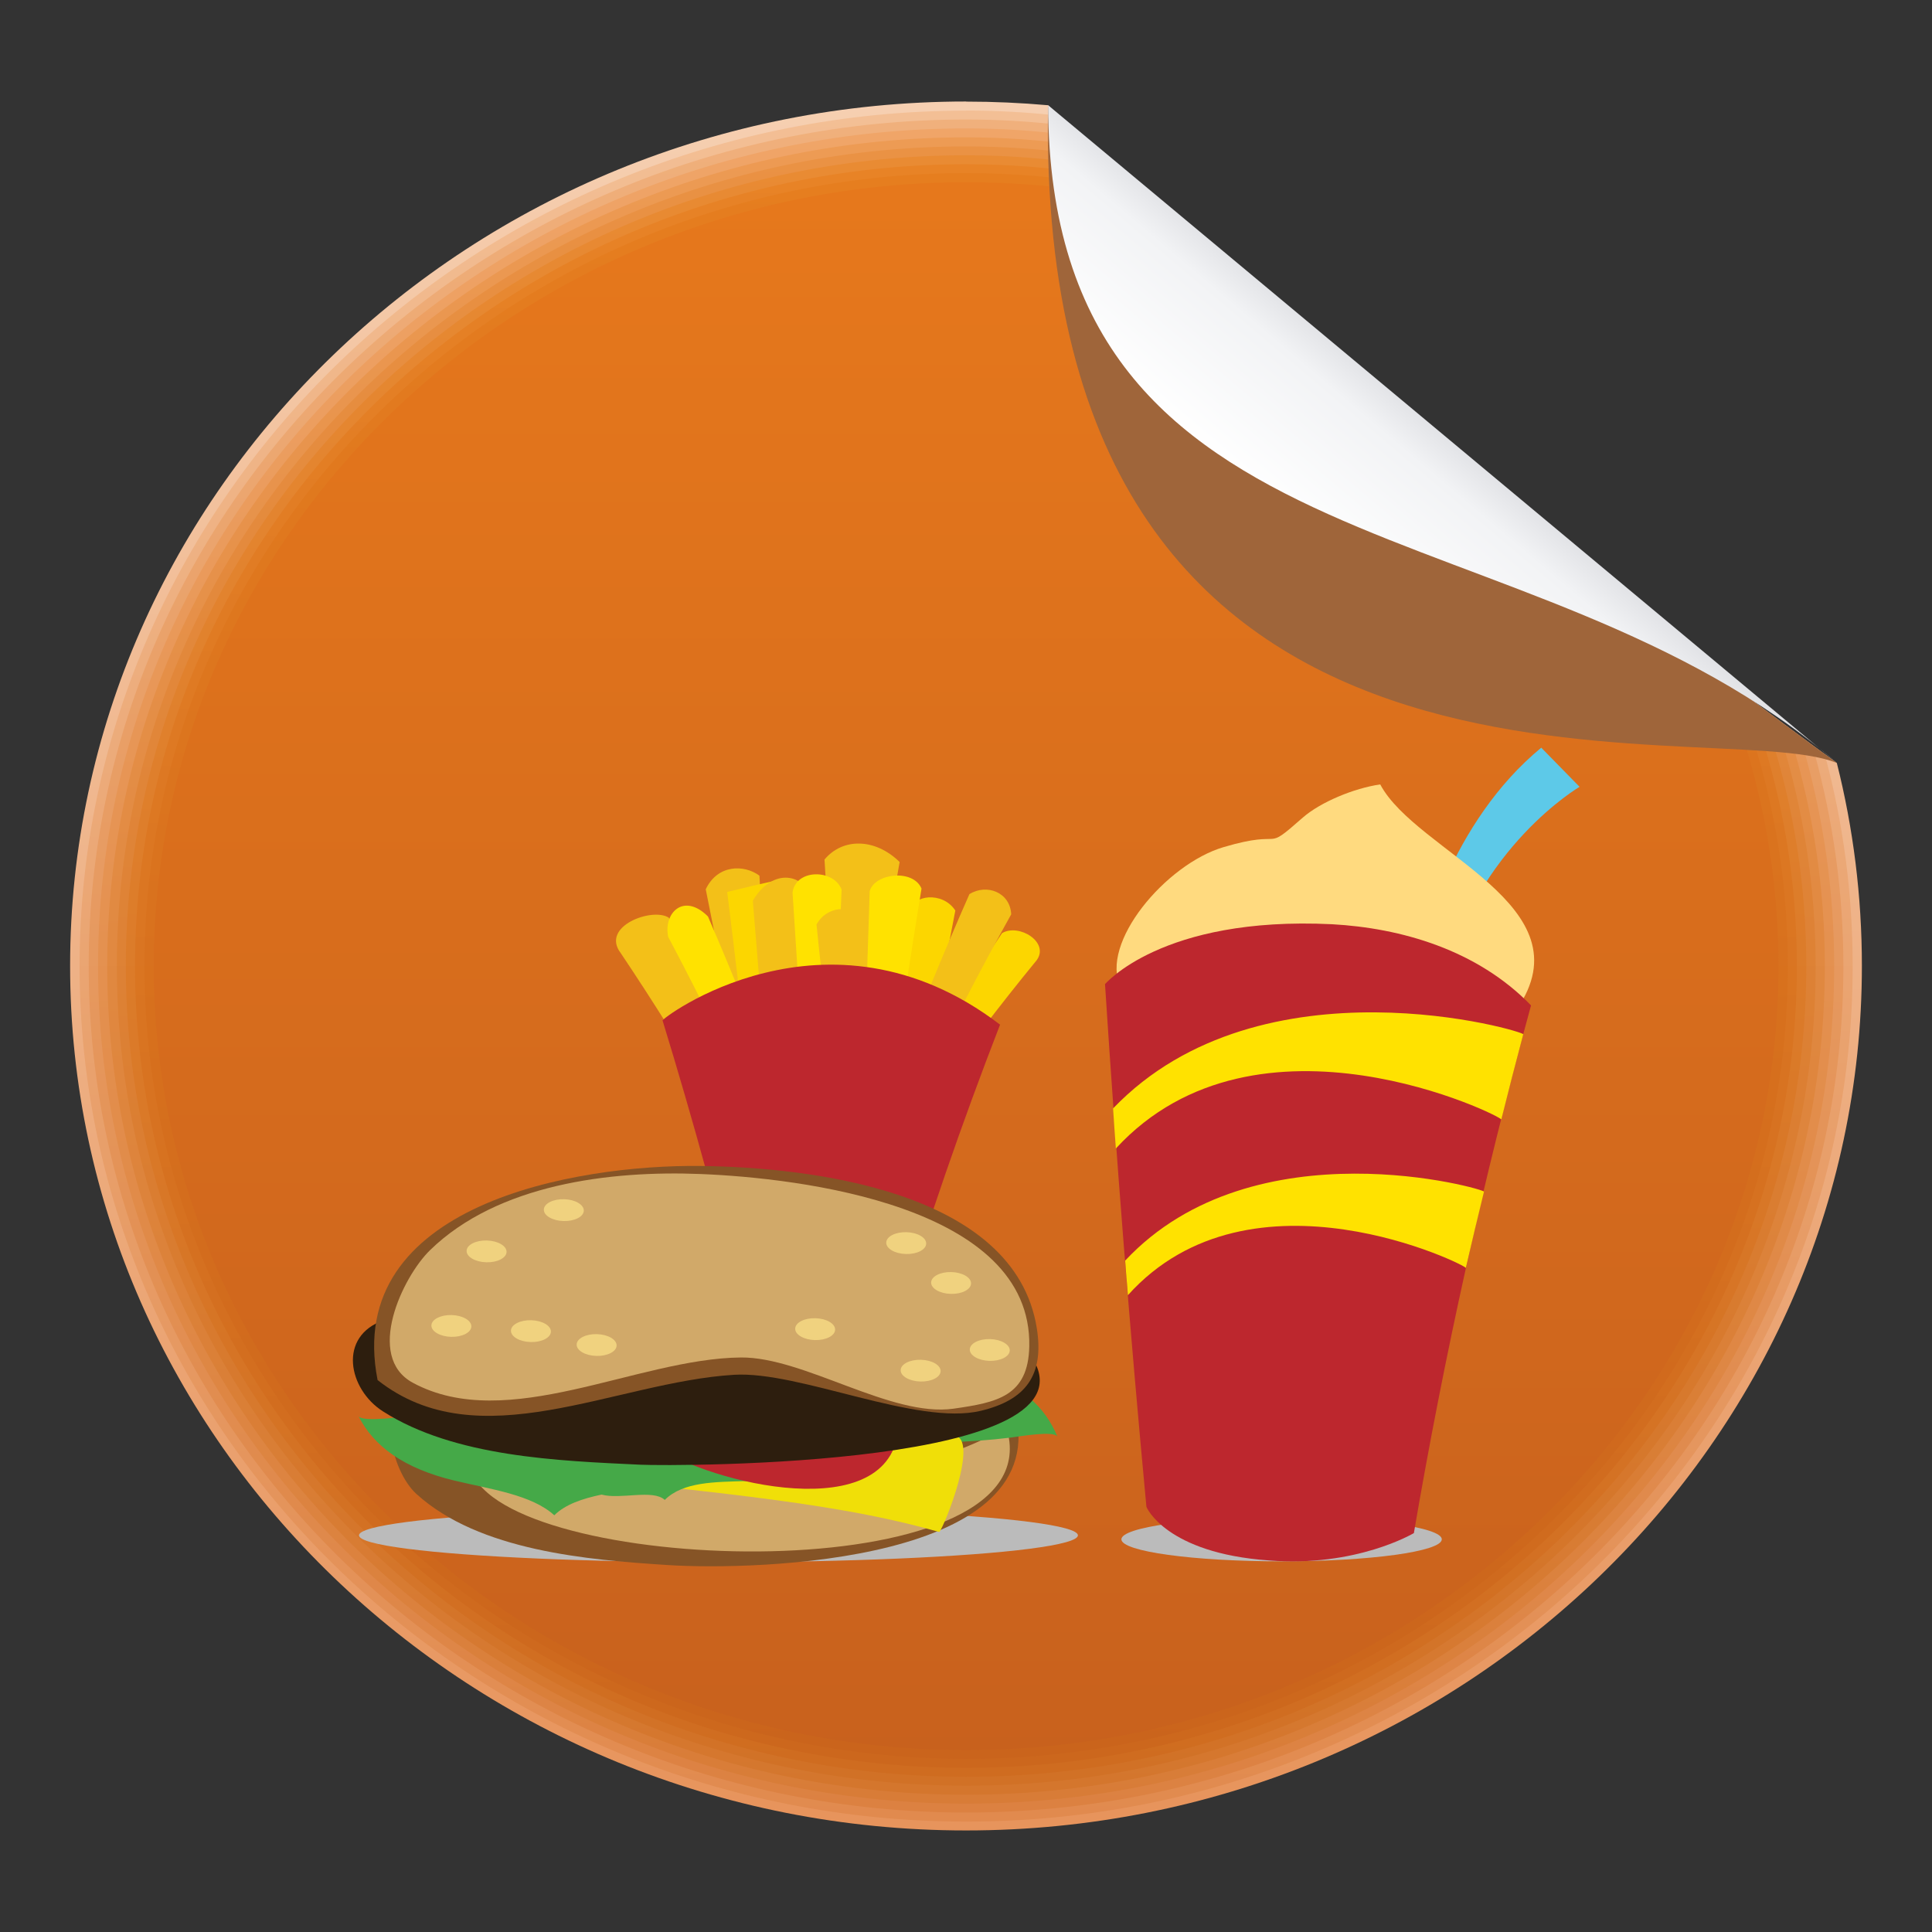 <?xml version="1.0" encoding="utf-8"?>
<!-- Generator: Adobe Illustrator 16.0.0, SVG Export Plug-In . SVG Version: 6.00 Build 0)  -->
<!DOCTYPE svg PUBLIC "-//W3C//DTD SVG 1.1//EN" "http://www.w3.org/Graphics/SVG/1.1/DTD/svg11.dtd">
<svg version="1.1" id="圖層_1" xmlns="http://www.w3.org/2000/svg" xmlns:xlink="http://www.w3.org/1999/xlink" x="0px" y="0px"
	 width="100px" height="100px" viewBox="0 0 100 100" enable-background="new 0 0 100 100" xml:space="preserve">
<rect x="0" y="0" width="100" height="100" fill="#333333" stroke="none"/>
<linearGradient id="SVGID_1_" gradientUnits="userSpaceOnUse" x1="722.47" y1="2145.177" x2="722.47" y2="2029.631" gradientTransform="matrix(0.774 0 0 0.774 -509.554 -1566.696)">
	<stop  offset="0" style="stop-color:#E7945C"/>
	<stop  offset="1" style="stop-color:#F6D0B2"/>
</linearGradient>
<path fill="url(#SVGID_1_)" d="M50.004,5.259c1.43,0,2.84,0.064,4.245,0.188c12.733,12.184,26.397,23.481,40.825,34.045
	c0.85,3.37,1.297,6.894,1.297,10.506c0,24.645-20.828,44.746-46.367,44.746c-25.542,0-46.375-20.098-46.375-44.746
	c0-24.643,20.833-44.744,46.375-44.744V5.259z"/>
<linearGradient id="SVGID_2_" gradientUnits="userSpaceOnUse" x1="447.586" y1="1679.57" x2="447.586" y2="1591.006" gradientTransform="matrix(1 0 0 1 -397.578 -1585.284)">
	<stop  offset="0" style="stop-color:#E18A4E"/>
	<stop  offset="1" style="stop-color:#F3BF95"/>
</linearGradient>
<path fill="url(#SVGID_2_)" d="M50.004,5.721c1.561,0,3.094,0.087,4.604,0.245C67.133,17.797,80.475,28.84,94.498,39.227
	c0.916,3.445,1.396,7.064,1.396,10.78c0,24.386-20.617,44.279-45.882,44.279C24.74,94.285,4.12,74.389,4.12,50.006
	c0-24.393,20.62-44.279,45.893-44.279L50.004,5.721z"/>
<linearGradient id="SVGID_3_" gradientUnits="userSpaceOnUse" x1="447.58" y1="1679.101" x2="447.58" y2="1591.471" gradientTransform="matrix(1 0 0 1 -397.578 -1585.284)">
	<stop  offset="0" style="stop-color:#DC8141"/>
	<stop  offset="1" style="stop-color:#F0B07C"/>
</linearGradient>
<path fill="url(#SVGID_3_)" d="M50.004,6.186c1.682,0,3.337,0.096,4.971,0.292C67.271,17.955,80.296,28.74,93.914,38.959
	c0.968,3.524,1.499,7.229,1.499,11.045c0,24.133-20.401,43.813-45.41,43.813c-25.011,0-45.412-19.68-45.412-43.813
	C4.592,25.868,24.994,6.186,50.004,6.186z"/>
<linearGradient id="SVGID_4_" gradientUnits="userSpaceOnUse" x1="447.584" y1="1678.64" x2="447.584" y2="1591.931" gradientTransform="matrix(1 0 0 1 -397.578 -1585.284)">
	<stop  offset="0" style="stop-color:#D87C37"/>
	<stop  offset="1" style="stop-color:#F0A568"/>
</linearGradient>
<path fill="url(#SVGID_4_)" d="M50.004,6.646c1.805,0,3.583,0.116,5.33,0.343c12.085,11.126,24.791,21.659,38.003,31.7
	c1.034,3.604,1.599,7.398,1.599,11.314c0,23.879-20.188,43.353-44.931,43.353c-24.75,0-44.93-19.474-44.93-43.353
	S25.255,6.646,50.004,6.646z"/>
<linearGradient id="SVGID_5_" gradientUnits="userSpaceOnUse" x1="447.579" y1="1678.179" x2="447.579" y2="1592.394" gradientTransform="matrix(1 0 0 1 -397.578 -1585.284)">
	<stop  offset="0" style="stop-color:#D4762D"/>
	<stop  offset="1" style="stop-color:#ED9B54"/>
</linearGradient>
<path fill="url(#SVGID_5_)" d="M50.004,7.109c1.936,0,3.827,0.133,5.688,0.396c11.873,10.772,24.254,21.052,37.064,30.919
	c1.102,3.677,1.697,7.567,1.697,11.58c0,23.62-19.969,42.891-44.45,42.891c-24.489,0-44.454-19.268-44.454-42.891
	C5.551,26.376,25.524,7.109,50.004,7.109z"/>
<linearGradient id="SVGID_6_" gradientUnits="userSpaceOnUse" x1="447.59" y1="1677.711" x2="447.59" y2="1592.863" gradientTransform="matrix(1 0 0 1 -397.578 -1585.284)">
	<stop  offset="0" style="stop-color:#D17126"/>
	<stop  offset="1" style="stop-color:#EA9244"/>
</linearGradient>
<path fill="url(#SVGID_6_)" d="M50.004,7.578c2.057,0,4.081,0.147,6.057,0.438c11.65,10.422,23.713,20.44,36.117,30.141
	c1.165,3.758,1.799,7.732,1.799,11.846c0,23.366-19.752,42.424-43.962,42.424c-24.22,0-43.966-19.063-43.966-42.424
	C6.046,26.64,25.785,7.578,50.004,7.578z"/>
<linearGradient id="SVGID_7_" gradientUnits="userSpaceOnUse" x1="447.582" y1="1677.251" x2="447.582" y2="1593.322" gradientTransform="matrix(1 0 0 1 -397.578 -1585.284)">
	<stop  offset="0" style="stop-color:#CF6C20"/>
	<stop  offset="1" style="stop-color:#E98B33"/>
</linearGradient>
<path fill="url(#SVGID_7_)" d="M50.004,8.037c2.188,0,4.326,0.169,6.415,0.496c11.433,10.064,23.185,19.836,35.179,29.359
	c1.232,3.826,1.896,7.898,1.896,12.112c0,23.107-19.536,41.963-43.487,41.963c-23.95,0-43.494-18.855-43.494-41.963
	C6.51,26.888,26.055,8.037,50.004,8.037L50.004,8.037z"/>
<linearGradient id="SVGID_8_" gradientUnits="userSpaceOnUse" x1="447.576" y1="1676.786" x2="447.576" y2="1593.785" gradientTransform="matrix(1 0 0 1 -397.578 -1585.284)">
	<stop  offset="0" style="stop-color:#CC671D"/>
	<stop  offset="1" style="stop-color:#E88326"/>
</linearGradient>
<path fill="url(#SVGID_8_)" d="M50.004,8.501c2.311,0,4.57,0.185,6.773,0.543c11.222,9.712,22.646,19.23,34.24,28.579
	c1.299,3.908,1.989,8.068,1.989,12.379c0,22.854-19.313,41.5-43.005,41.5c-23.688,0-43.013-18.646-43.013-41.5
	C6.992,27.144,26.316,8.501,50.004,8.501z"/>
<linearGradient id="SVGID_9_" gradientUnits="userSpaceOnUse" x1="447.585" y1="1676.323" x2="447.585" y2="1594.244" gradientTransform="matrix(1 0 0 1 -397.578 -1585.284)">
	<stop  offset="0" style="stop-color:#CA641C"/>
	<stop  offset="1" style="stop-color:#E67E1F"/>
</linearGradient>
<path fill="url(#SVGID_9_)" d="M50.004,8.959c2.432,0,4.816,0.207,7.141,0.597c11,9.359,22.106,18.619,33.295,27.798
	c1.36,3.979,2.1,8.237,2.1,12.649c0,22.601-19.107,41.036-42.533,41.036c-23.427,0-42.531-18.43-42.531-41.036
	C7.473,27.397,26.577,8.959,50.004,8.959z"/>
<linearGradient id="SVGID_10_" gradientUnits="userSpaceOnUse" x1="773.935" y1="2222.644" x2="773.935" y2="2113.525" gradientTransform="matrix(0.744 0 0 0.744 -525.57 -1562.396)">
	<stop  offset="0" style="stop-color:#C8611D"/>
	<stop  offset="1" style="stop-color:#E6781C"/>
</linearGradient>
<path fill="url(#SVGID_10_)" d="M50.004,9.433c2.555,0,5.061,0.22,7.5,0.644l32.354,27.017c1.42,4.06,2.195,8.402,2.195,12.914
	c0,22.348-18.891,40.576-42.05,40.576c-23.158,0-42.045-18.229-42.045-40.576C7.959,27.655,26.847,9.433,50.004,9.433z"/>
<path fill="#9F653A" d="M54.249,5.448C53.521,44.79,88.652,36.831,95.074,39.493C80.305,28.699,66.766,17.323,54.249,5.448z"/>
<linearGradient id="SVGID_11_" gradientUnits="userSpaceOnUse" x1="753.318" y1="2052.306" x2="745.408" y2="2061.643" gradientTransform="matrix(0.774 0 0 0.774 -508.601 -1567.263)">
	<stop  offset="0" style="stop-color:#DCDDE1"/>
	<stop  offset="0.29" style="stop-color:#F2F3F5"/>
	<stop  offset="1" style="stop-color:#FFFFFF"/>
</linearGradient>
<path fill="url(#SVGID_11_)" d="M54.249,5.444c0.085,24.782,24.916,20.295,40.825,34.042L54.249,5.444z"/>
<g>
	<g>
		<path fill="#5DC9E8" d="M81.758,40.726L79.775,38.7c-4.664,3.845-6.264,10.042-6.662,11.97c0.102,0.027,0.209,0.051,0.32,0.073
			c0.51,0.098,0.975,0.101,1.285,0.029C76.438,43.841,81.758,40.726,81.758,40.726z"/>
	</g>
</g>
<ellipse fill="#BBBBBB" cx="66.335" cy="79.675" rx="8.292" ry="1.14"/>
<ellipse fill="#BBBBBB" cx="37.187" cy="79.469" rx="18.606" ry="1.389"/>
<g>
	<path fill="#F3C018" d="M36.981,57.095c-1.524-2.625-3.143-5.214-4.85-7.76c-1.075-1.402,1.664-2.392,2.488-1.832
		c1.323,2.994,2.566,6.014,3.731,9.053C37.892,56.733,37.436,56.912,36.981,57.095z"/>
	<path fill="#F3C018" d="M38.375,55.701c-0.579-3.229-1.193-6.454-1.846-9.672c0.614-1.292,1.984-1.292,2.779-0.705
		c0.199,3.421,0.39,6.843,0.572,10.265C39.379,55.623,38.877,55.659,38.375,55.701z"/>
	<path fill="#FCD600" d="M38.791,55.918c-0.363-3.253-0.748-6.503-1.151-9.751c0.915-0.228,1.832-0.441,2.752-0.645
		c-0.05,3.431-0.093,6.861-0.127,10.291C39.773,55.845,39.282,55.879,38.791,55.918z"/>
	<path fill="#F3C018" d="M39.781,56.817c-0.258-3.399-0.529-6.798-0.815-10.195c0.917-1.58,2.515-1.58,3.129-0.073
		c-0.297,3.392-0.572,6.785-0.82,10.179C40.778,56.753,40.278,56.784,39.781,56.817z"/>
	<path fill="#FCD600" d="M43.304,56.532c0.005-3.269,0.011-6.537,0.015-9.806c0.758-0.039,1.516-0.068,2.274-0.09
		c-0.289,3.286-0.562,6.574-0.818,9.862C44.285,56.507,43.794,56.518,43.304,56.532z"/>
	<path fill="#FCD600" d="M45.166,57.36c0.166-3.158,0.341-6.315,0.524-9.473c0.74-0.02,1.479-0.031,2.219-0.035
		c-0.458,3.165-0.893,6.332-1.303,9.504C46.127,57.354,45.646,57.354,45.166,57.36z"/>
	<path fill="#FCD600" d="M46.244,56.532c0.292-3.134,0.601-6.267,0.925-9.397c0.02-0.8,1.617-1.028,2.278-0.006
		c-0.608,3.134-1.185,6.272-1.728,9.417C47.228,56.538,46.736,56.534,46.244,56.532z"/>
	<path fill="#FCD600" d="M46.857,56.282c1.57-2.703,3.241-5.366,5.01-7.984c0.875-0.517,2.474,0.472,1.789,1.406
		c-1.928,2.349-3.755,4.754-5.483,7.205C47.736,56.696,47.297,56.488,46.857,56.282z"/>
	<path fill="#F3C018" d="M46.261,55.846c1.217-3.214,2.522-6.403,3.916-9.566c0.892-0.554,2.109-0.097,2.163,1.046
		c-1.642,2.944-3.184,5.929-4.626,8.945C47.231,56.125,46.747,55.983,46.261,55.846z"/>
	<path fill="#F3C018" d="M43.293,55.125c-0.188-3.545-0.394-7.091-0.617-10.635c0.935-1.124,2.609-1.124,3.889,0.127
		c-0.623,3.486-1.203,6.978-1.743,10.474C44.312,55.098,43.803,55.11,43.293,55.125z"/>
	<path fill="#FFE200" d="M39.182,57.852c-1.427-3.154-2.96-6.277-4.596-9.359c-0.257-1.245,0.808-2.31,2.059-1.055
		c1.407,3.26,2.722,6.549,3.938,9.862C40.114,57.479,39.647,57.664,39.182,57.852z"/>
	<path fill="#FFE200" d="M41.665,56.513c-0.2-3.439-0.415-6.877-0.643-10.313c0.154-1.234,2.132-1.234,2.539-0.155
		c-0.149,3.47-0.291,6.938-0.42,10.408C42.649,56.469,42.157,56.488,41.665,56.513z"/>
	<path fill="#FFE200" d="M44.716,55.566c0.095-3.147,0.196-6.296,0.299-9.444c0.271-0.929,2.249-1.157,2.682-0.13
		c-0.519,3.185-1.009,6.371-1.47,9.562C45.723,55.554,45.218,55.559,44.716,55.566z"/>
	<path fill="#F3C018" d="M43.557,58.103c-0.521-3.395-0.954-6.814-1.294-10.254c0.504-0.92,1.79-1.122,2.396-0.153
		c0.019,3.372,0.144,6.729,0.372,10.064C44.539,57.87,44.047,57.985,43.557,58.103z"/>
	<path fill="#BD272E" d="M38.606,68.51c-1.282-5.259-2.718-10.49-4.31-15.685c-0.222,0.005,8.472-6.654,17.467,0.211
		c-1.983,5.111-3.767,10.281-5.346,15.494C46.45,68.549,43.002,65.51,38.606,68.51z"/>
</g>
<g>
	<path fill="#FFDA7F" d="M78.505,52.246c3.734-5.387-5.202-8.119-7.065-11.645c-1.373,0.199-3.096,0.923-4.001,1.712
		c-2.151,1.894-0.785,0.551-4.108,1.534c-2.985,0.881-6.439,4.979-5.324,7.256C59.586,52.434,75.438,51.549,78.505,52.246"/>
	<path fill="#BD272E" d="M57.195,50.936c-0.029,0.056,2.885-3.53,11.75-3.098c3.574,0.197,7.514,1.324,10.301,4.202
		c-2.48,9.05-4.503,18.167-6.064,27.313c-0.02,0.009-2.982,1.78-7.512,1.414c-5.313-0.376-6.338-2.753-6.332-2.781
		C58.492,68.983,57.777,59.966,57.195,50.936z"/>
	<path fill="#FFE200" d="M57.613,57.371c7.702-8.025,21.447-3.954,21.23-3.832c-0.391,1.469-0.77,2.939-1.137,4.411
		c0.189-0.103-12.612-6.472-19.949,1.496C57.635,57.711,57.727,59.107,57.613,57.371z"/>
	<path fill="#FFE200" d="M58.238,65.249c6.689-7.147,18.751-3.667,18.572-3.567c-0.323,1.315-0.635,2.632-0.938,3.95
		c0.157-0.085-11.107-5.691-17.492,1.406C58.261,65.489,58.348,66.798,58.238,65.249z"/>
</g>
<path fill="#865426" d="M52.494,72.841c2.278,8.043-13.367,8.461-17.926,8.166c-4.152-0.267-9.758-0.728-13.011-3.676
	c-1.321-1.194-2.233-4.926,0.297-4.891C32.067,72.572,42.281,72.707,52.494,72.841"/>
<path fill="#D1A969" d="M52.09,73.89c2.6,8.356-24.204,7.764-27.461,2.699c0.205,0.314,4.141,0.117,4.602,0.145
	c2.993,0.175,5.993,0.345,8.991,0.282C42.799,76.916,47.929,76.21,52.09,73.89"/>
<path fill="#45A948" d="M44.499,74.566c2.689,0.231,5.763,0.098,7.798-0.155c0.443-0.053,2.297-0.388,2.438-0.039
	c-0.635-1.562-1.91-2.724-4.033-3.354c-1.538-0.458-14.225-1.09-15.729,1.38C35.712,74.214,40.444,74.662,44.499,74.566z"/>
<path fill="#F0DF08" d="M24.467,74.641c8.063,1.089,4.192-3.253,24.935-0.344c1.297,0.183-0.508,4.677-0.782,5.001
	c-3.21-0.919-6.534-1.412-9.842-1.832c-3.045-0.384-6.106-0.653-9.14-1.128C28.096,76.098,25.584,75.921,24.467,74.641"/>
<path fill="#45A948" d="M31.14,73.104c-3.308-0.231-7.086-0.097-9.588,0.152c-0.546,0.054-2.824,0.388-2.997,0.039
	c0.779,1.556,2.348,2.712,4.959,3.338c1.89,0.454,4.01,0.733,5.176,1.798c0.565-0.562,1.444-0.861,2.447-1.071
	c0.985,0.267,2.65-0.293,3.272,0.275c1.905-1.894,6.595,0.082,8.444-2.374C41.943,73.453,36.125,73.008,31.14,73.104z"/>
<path fill="#BD272E" d="M34.346,75.089c-1.667-2.679,4.779-3.484,12.169-1.769C46.77,79.112,37.275,76.907,34.346,75.089"/>
<path fill="#2D1E0E" d="M53.32,70.117c4.096,5.818-18.368,5.782-20.18,5.696c-4.253-0.203-9.6-0.391-13.319-2.761
	c-1.802-1.149-2.345-3.897,0.046-4.717c5.381-1.845,12.354-1.02,17.911-0.739c3.438,0.175,6.886,0.437,10.292,0.955
	C49.378,68.752,52.445,68.877,53.32,70.117"/>
<g>
	<g>
		<path fill="#865426" d="M36.265,60.35c5.534,0.066,16.257,1.24,17.399,8.394c0.396,2.479-0.609,3.728-2.889,4.277
			c-3.317,0.8-9.385-2.07-12.784-1.862c-6.185,0.378-13.21,4.41-18.447,0.273C17.753,62.327,29.83,60.273,36.265,60.35"/>
		<path fill="#D1A969" d="M36.265,60.767c5.12,0.205,17.163,1.625,17.01,8.925c-0.055,2.579-1.664,2.899-3.921,3.221
			c-3.235,0.458-7.741-2.679-11.005-2.65c-5.371,0.047-12.084,3.958-16.983,1.307c-2.486-1.346-0.533-5.474,0.893-6.862
			C25.763,61.294,31.568,60.578,36.265,60.767"/>
	</g>
	
		<ellipse transform="matrix(-1 -0.028 0.028 -1 48.558 130.277)" fill="#F0D27F" cx="25.187" cy="64.8" rx="1.034" ry="0.564"/>
	
		<ellipse transform="matrix(-1 -0.028 0.028 -1 44.837 137.936)" fill="#F0D27F" cx="23.396" cy="68.65" rx="1.034" ry="0.564"/>
	
		<ellipse transform="matrix(-1 -0.028 0.028 -1 59.849 140.12)" fill="#F0D27F" cx="30.917" cy="69.636" rx="1.034" ry="0.564"/>
	
		<ellipse transform="matrix(-1 -0.028 0.028 -1 93.327 143.258)" fill="#F0D27F" cx="47.662" cy="70.979" rx="1.034" ry="0.563"/>
	
		<ellipse transform="matrix(-1 -0.027 0.027 -1 100.587 141.162)" fill="#F0D27F" cx="51.244" cy="69.904" rx="1.034" ry="0.564"/>
	
		<ellipse transform="matrix(-1 -0.027 0.027 -1 96.709 134.148)" fill="#F0D27F" cx="49.274" cy="66.411" rx="1.033" ry="0.565"/>
	
		<ellipse transform="matrix(-1 -0.028 0.028 -1 56.645 126.104)" fill="#F0D27F" cx="29.216" cy="62.65" rx="1.034" ry="0.565"/>
	
		<ellipse transform="matrix(-1 -0.028 0.028 -1 82.465 138.807)" fill="#F0D27F" cx="42.2" cy="68.829" rx="1.033" ry="0.566"/>
	
		<ellipse transform="matrix(-1 -0.028 0.028 -1 92.048 130.01)" fill="#F0D27F" cx="46.945" cy="64.353" rx="1.034" ry="0.565"/>
	
		<ellipse transform="matrix(-1 -0.028 0.028 -1 53.066 138.588)" fill="#F0D27F" cx="27.515" cy="68.918" rx="1.034" ry="0.565"/>
</g>
</svg>
